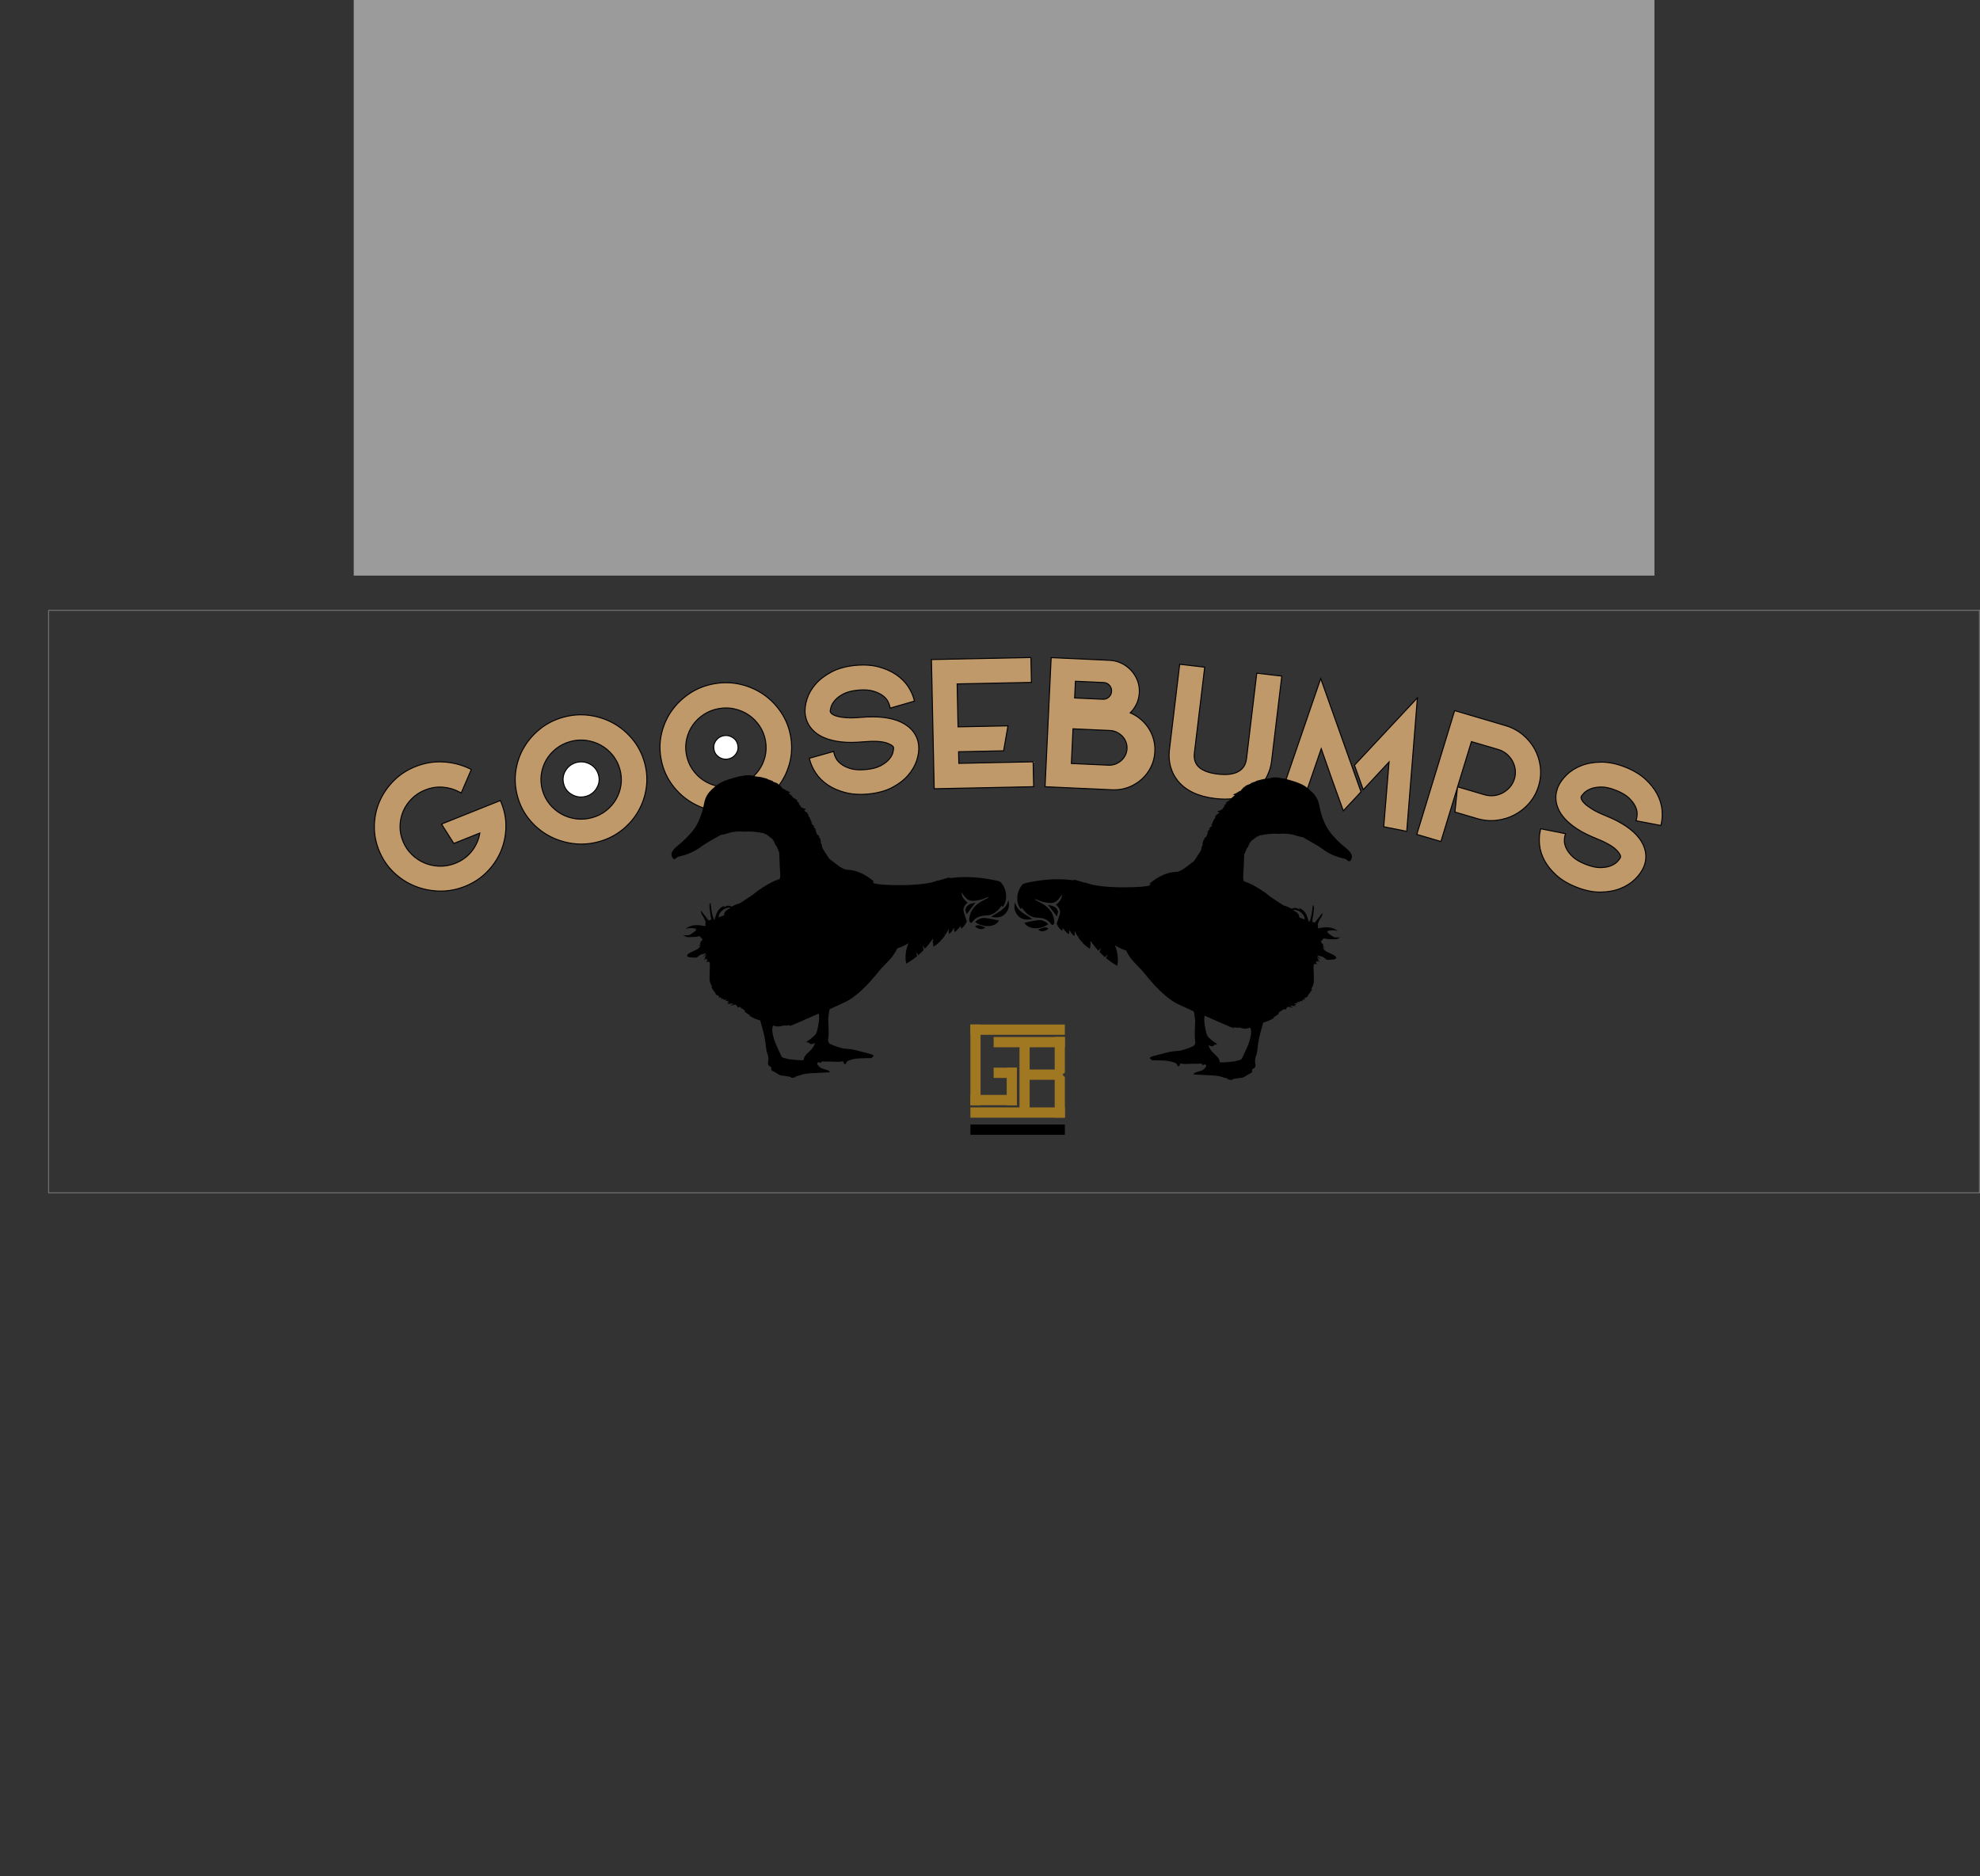 <?xml version="1.0" encoding="utf-8"?>
<!-- Generator: Adobe Illustrator 23.0.2, SVG Export Plug-In . SVG Version: 6.00 Build 0)  -->
<svg version="1.1" id="Layer_1" xmlns="http://www.w3.org/2000/svg" xmlns:xlink="http://www.w3.org/1999/xlink" x="0px" y="0px"
	 viewBox="0 0 1967.82 1864.98" enable-background="new 0 0 1967.82 1864.98" xml:space="preserve">
<rect x="0" y="0" width="1967.82" height="1864.98" fill="#333333" stroke="none"/>
<g>
	<defs>
		<rect id="SVGID_1_" x="47.82" y="606.15" width="1920" height="580"/>
	</defs>
	<clipPath id="SVGID_2_">
		<use xlink:href="#SVGID_1_"  overflow="visible"/>
	</clipPath>
	<rect y="1285.98" clip-path="url(#SVGID_2_)" fill="#292C30" width="1919" height="579"/>
	<rect x="48.32" y="606.65" clip-path="url(#SVGID_2_)" fill="none" stroke="#707070" width="1919" height="579"/>
	<path clip-path="url(#SVGID_2_)" fill="#C0996B" d="M497.3,795.73l-58.5,23.37l12.22,19.26l25.85-10.33
		c-0.96,6.04-3.32,11.68-7.02,16.8c-4.3,5.94-10.09,10.4-17.22,13.24c-5.09,2.03-10.34,3.04-15.6,2.89
		c-5.28-0.11-10.32-1.15-14.98-3.09c-4.67-1.94-8.94-4.77-12.7-8.41c-3.76-3.63-6.71-8.02-8.79-13.03
		c-2.08-5.02-3.08-10.18-2.97-15.36c0.11-5.19,1.16-10.14,3.12-14.73c1.96-4.58,4.83-8.77,8.53-12.48
		c3.69-3.69,8.14-6.59,13.23-8.63c5.81-2.32,11.75-3.26,17.59-2.82c5.89,0.45,11.44,2.07,16.5,4.83l1.8,0.98l10.05-23.4l-1.57-0.75
		c-8.12-3.9-16.95-6.16-26.24-6.71c-9.34-0.54-18.67,1.01-27.76,4.65c-8.33,3.33-15.6,8.08-21.61,14.13
		c-5.99,6.03-10.69,12.9-13.96,20.41c-3.28,7.52-5.03,15.63-5.22,24.12c-0.19,8.49,1.43,16.95,4.82,25.14
		c3.39,8.19,8.24,15.33,14.39,21.23c6.14,5.89,13.15,10.47,20.85,13.61c7.68,3.14,15.92,4.84,24.5,5.05
		c0.51,0.01,1.01,0.02,1.51,0.02c8.09,0,16.16-1.59,24.01-4.72c8.34-3.33,15.61-8.09,21.61-14.13c5.99-6.03,10.66-12.89,13.88-20.39
		c3.22-7.49,4.96-15.57,5.18-23.99c0.21-8.45-1.4-16.88-4.79-25.07L497.3,795.73z"/>
	<path clip-path="url(#SVGID_2_)" fill="none" stroke="#000000" d="M497.3,795.73l-58.5,23.37l12.22,19.26l25.85-10.33
		c-0.96,6.04-3.32,11.68-7.02,16.8c-4.3,5.94-10.09,10.4-17.22,13.24c-5.09,2.03-10.34,3.04-15.6,2.89
		c-5.28-0.11-10.32-1.15-14.98-3.09c-4.67-1.94-8.94-4.77-12.7-8.41c-3.76-3.63-6.71-8.02-8.79-13.03
		c-2.08-5.02-3.08-10.18-2.97-15.36c0.11-5.19,1.16-10.14,3.12-14.73c1.96-4.58,4.83-8.77,8.53-12.48
		c3.69-3.69,8.14-6.59,13.23-8.63c5.81-2.32,11.75-3.26,17.59-2.82c5.89,0.45,11.44,2.07,16.5,4.83l1.8,0.98l10.05-23.4l-1.57-0.75
		c-8.12-3.9-16.95-6.16-26.24-6.71c-9.34-0.54-18.67,1.01-27.76,4.65c-8.33,3.33-15.6,8.08-21.61,14.13
		c-5.99,6.03-10.69,12.9-13.96,20.41c-3.28,7.52-5.03,15.63-5.22,24.12c-0.19,8.49,1.43,16.95,4.82,25.14
		c3.39,8.19,8.24,15.33,14.39,21.23c6.14,5.89,13.15,10.47,20.85,13.61c7.68,3.14,15.92,4.84,24.5,5.05
		c0.51,0.01,1.01,0.02,1.51,0.02c8.09,0,16.16-1.59,24.01-4.72c8.34-3.33,15.61-8.09,21.61-14.13c5.99-6.03,10.66-12.89,13.88-20.39
		c3.22-7.49,4.96-15.57,5.18-23.99c0.21-8.45-1.4-16.88-4.79-25.07L497.3,795.73z"/>
	<path clip-path="url(#SVGID_2_)" fill="#FFFFFF" d="M586.22,759.48c-4.3-2.29-8.83-2.82-13.48-1.54
		c-4.65,1.28-8.26,4.03-10.72,8.18c-2.48,4.18-3.05,8.71-1.7,13.47c1.31,4.59,4.16,8.1,8.49,10.41c2.77,1.48,5.64,2.23,8.57,2.23
		c1.62,0,3.26-0.23,4.92-0.68c4.65-1.27,8.26-4.03,10.72-8.18c2.48-4.18,3.08-8.64,1.77-13.23
		C593.43,765.39,590.55,761.8,586.22,759.48z"/>
	<path clip-path="url(#SVGID_2_)" fill="none" stroke="#000000" d="M586.22,759.48c-4.3-2.29-8.83-2.82-13.48-1.54
		c-4.65,1.28-8.26,4.03-10.72,8.18c-2.48,4.18-3.05,8.71-1.7,13.47c1.31,4.59,4.16,8.1,8.49,10.41c2.77,1.48,5.64,2.23,8.57,2.23
		c1.62,0,3.26-0.23,4.92-0.68c4.65-1.27,8.26-4.03,10.72-8.18c2.48-4.18,3.08-8.64,1.77-13.23
		C593.43,765.39,590.55,761.8,586.22,759.48z"/>
	<path clip-path="url(#SVGID_2_)" fill="#C0996B" d="M617.21,779.95c-0.71,5.15-2.32,9.95-4.8,14.29
		c-2.48,4.33-5.81,8.18-9.92,11.45c-4.09,3.26-8.85,5.64-14.15,7.09c-5.29,1.45-10.62,1.83-15.84,1.14
		c-5.24-0.7-10.12-2.3-14.52-4.74c-4.41-2.45-8.33-5.73-11.65-9.77c-3.31-4.03-5.74-8.71-7.23-13.93
		c-1.48-5.22-1.88-10.46-1.17-15.59c0.71-5.15,2.32-9.95,4.8-14.28c2.48-4.33,5.81-8.19,9.92-11.45c4.09-3.25,8.84-5.64,14.14-7.09
		c3.58-0.98,7.17-1.47,10.73-1.47c1.71,0,3.41,0.11,5.1,0.34c5.23,0.7,10.11,2.3,14.52,4.74c4.41,2.44,8.33,5.73,11.65,9.77
		c3.31,4.03,5.74,8.72,7.22,13.93C617.52,769.57,617.91,774.82,617.21,779.95z M628.58,734.8c-5.44-6.6-11.85-11.96-19.07-15.95
		c-7.21-3.99-15.18-6.61-23.68-7.78c-8.52-1.18-17.23-0.56-25.9,1.82c-8.67,2.38-16.44,6.29-23.11,11.62
		c-6.65,5.32-12.11,11.62-16.23,18.72c-4.13,7.1-6.81,14.97-7.98,23.38c-1.18,8.42-0.55,17,1.88,25.52
		c2.42,8.52,6.4,16.16,11.83,22.7c5.42,6.54,11.86,11.87,19.14,15.84c7.27,3.98,15.27,6.59,23.76,7.75c2.8,0.39,5.62,0.58,8.45,0.58
		c5.79,0,11.63-0.8,17.45-2.4c8.67-2.38,16.45-6.29,23.11-11.62c6.65-5.32,12.08-11.61,16.15-18.71c4.06-7.09,6.73-14.91,7.92-23.26
		c1.19-8.37,0.57-16.93-1.85-25.44C638.02,749.06,634.03,741.4,628.58,734.8z"/>
	<path clip-path="url(#SVGID_2_)" fill="none" stroke="#000000" d="M617.21,779.95c-0.71,5.15-2.32,9.95-4.8,14.29
		c-2.48,4.33-5.81,8.18-9.92,11.45c-4.09,3.26-8.85,5.64-14.15,7.09c-5.29,1.45-10.62,1.83-15.84,1.14
		c-5.24-0.7-10.12-2.3-14.52-4.74c-4.41-2.45-8.33-5.73-11.65-9.77c-3.31-4.03-5.74-8.71-7.23-13.93
		c-1.48-5.22-1.88-10.46-1.17-15.59c0.71-5.15,2.32-9.95,4.8-14.28c2.48-4.33,5.81-8.19,9.92-11.45c4.09-3.25,8.84-5.64,14.14-7.09
		c3.58-0.98,7.17-1.47,10.73-1.47c1.71,0,3.41,0.11,5.1,0.34c5.23,0.7,10.11,2.3,14.52,4.74c4.41,2.44,8.33,5.73,11.65,9.77
		c3.31,4.03,5.74,8.72,7.22,13.93C617.52,769.57,617.91,774.82,617.21,779.95z M628.58,734.8c-5.44-6.6-11.85-11.96-19.07-15.95
		c-7.21-3.99-15.18-6.61-23.68-7.78c-8.52-1.18-17.23-0.56-25.9,1.82c-8.67,2.38-16.44,6.29-23.11,11.62
		c-6.65,5.32-12.11,11.62-16.23,18.72c-4.13,7.1-6.81,14.97-7.98,23.38c-1.18,8.42-0.55,17,1.88,25.52
		c2.42,8.52,6.4,16.16,11.83,22.7c5.42,6.54,11.86,11.87,19.14,15.84c7.27,3.98,15.27,6.59,23.76,7.75c2.8,0.39,5.62,0.58,8.45,0.58
		c5.79,0,11.63-0.8,17.45-2.4c8.67-2.38,16.45-6.29,23.11-11.62c6.65-5.32,12.08-11.61,16.15-18.71c4.06-7.09,6.73-14.91,7.92-23.26
		c1.19-8.37,0.57-16.93-1.85-25.44C638.02,749.06,634.03,741.4,628.58,734.8z"/>
	<path clip-path="url(#SVGID_2_)" fill="#C0996B" d="M760.4,751.87c-1.22,5.05-3.32,9.68-6.22,13.75
		c-2.9,4.08-6.61,7.59-11.02,10.43c-4.4,2.84-9.37,4.76-14.79,5.69c-5.42,0.93-10.76,0.8-15.88-0.4c-5.14-1.21-9.85-3.27-13.98-6.13
		c-4.14-2.86-7.71-6.51-10.61-10.85c-2.89-4.33-4.84-9.22-5.79-14.56c-0.95-5.33-0.82-10.59,0.4-15.63
		c1.22-5.05,3.31-9.68,6.21-13.75c2.9-4.07,6.61-7.58,11.02-10.43c4.4-2.85,9.37-4.76,14.79-5.69c2.36-0.41,4.71-0.61,7.03-0.61
		c3,0,5.96,0.34,8.84,1.02c5.14,1.21,9.84,3.27,13.98,6.13c4.14,2.86,7.71,6.52,10.61,10.85c2.89,4.34,4.84,9.23,5.79,14.56v0
		C761.75,741.57,761.61,746.83,760.4,751.87z M776.25,708.04c-4.75-7.08-10.6-13.04-17.38-17.72c-6.78-4.67-14.44-8.04-22.79-10.03
		c-8.36-1.99-17.09-2.22-25.96-0.69c-8.86,1.53-16.99,4.66-24.16,9.33c-7.15,4.65-13.22,10.39-18.03,17.06
		c-4.82,6.67-8.28,14.23-10.29,22.49c-2.01,8.27-2.25,16.87-0.69,25.57c1.56,8.72,4.75,16.7,9.5,23.74
		c4.73,7.02,10.6,12.95,17.45,17.62c6.84,4.66,14.53,8.03,22.86,10.01c4.73,1.13,9.57,1.69,14.5,1.69c3.78,0,7.6-0.33,11.45-0.99
		c8.86-1.53,16.99-4.66,24.17-9.33c7.15-4.65,13.19-10.39,17.95-17.05c4.76-6.65,8.19-14.18,10.21-22.38
		c2.02-8.21,2.26-16.79,0.71-25.49C784.21,723.15,781.01,715.14,776.25,708.04z"/>
	<path clip-path="url(#SVGID_2_)" fill="none" stroke="#000000" d="M760.4,751.87c-1.22,5.05-3.32,9.68-6.22,13.75
		c-2.9,4.08-6.61,7.59-11.02,10.43c-4.4,2.84-9.37,4.76-14.79,5.69c-5.42,0.93-10.76,0.8-15.88-0.4c-5.14-1.21-9.85-3.27-13.98-6.13
		c-4.14-2.86-7.71-6.51-10.61-10.85c-2.89-4.33-4.84-9.22-5.79-14.56c-0.95-5.33-0.82-10.59,0.4-15.63
		c1.22-5.05,3.31-9.68,6.21-13.75c2.9-4.07,6.61-7.58,11.02-10.43c4.4-2.85,9.37-4.76,14.79-5.69c2.36-0.41,4.71-0.61,7.03-0.61
		c3,0,5.96,0.34,8.84,1.02c5.14,1.21,9.84,3.27,13.98,6.13c4.14,2.86,7.71,6.52,10.61,10.85c2.89,4.34,4.84,9.23,5.79,14.56v0
		C761.75,741.57,761.61,746.83,760.4,751.87z M776.25,708.04c-4.75-7.08-10.6-13.04-17.38-17.72c-6.78-4.67-14.44-8.04-22.79-10.03
		c-8.36-1.99-17.09-2.22-25.96-0.69c-8.86,1.53-16.99,4.66-24.16,9.33c-7.15,4.65-13.22,10.39-18.03,17.06
		c-4.82,6.67-8.28,14.23-10.29,22.49c-2.01,8.27-2.25,16.87-0.69,25.57c1.56,8.72,4.75,16.7,9.5,23.74
		c4.73,7.02,10.6,12.95,17.45,17.62c6.84,4.66,14.53,8.03,22.86,10.01c4.73,1.13,9.57,1.69,14.5,1.69c3.78,0,7.6-0.33,11.45-0.99
		c8.86-1.53,16.99-4.66,24.17-9.33c7.15-4.65,13.19-10.39,17.95-17.05c4.76-6.65,8.19-14.18,10.21-22.38
		c2.02-8.21,2.26-16.79,0.71-25.49C784.21,723.15,781.01,715.14,776.25,708.04z"/>
	<path clip-path="url(#SVGID_2_)" fill="#FFFFFF" d="M728.31,733.17c-2.73-1.83-5.75-2.47-8.95-1.92c-3.21,0.55-5.82,2.17-7.75,4.79
		c-1.95,2.65-2.64,5.65-2.05,8.93c0.57,3.17,2.25,5.71,4.99,7.55c2.1,1.4,4.36,2.11,6.76,2.11c0.72,0,1.45-0.06,2.2-0.19
		c3.21-0.55,5.82-2.17,7.75-4.79c1.95-2.65,2.65-5.59,2.08-8.76C732.75,737.61,731.06,735.01,728.31,733.17z"/>
	<path clip-path="url(#SVGID_2_)" fill="none" stroke="#000000" d="M728.31,733.17c-2.73-1.83-5.75-2.47-8.95-1.92
		c-3.21,0.55-5.82,2.17-7.75,4.79c-1.95,2.65-2.64,5.65-2.05,8.93c0.57,3.17,2.25,5.71,4.99,7.55c2.1,1.4,4.36,2.11,6.76,2.11
		c0.72,0,1.45-0.06,2.2-0.19c3.21-0.55,5.82-2.17,7.75-4.79c1.95-2.65,2.65-5.59,2.08-8.76
		C732.75,737.61,731.06,735.01,728.31,733.17z"/>
	<path clip-path="url(#SVGID_2_)" fill="#C0996B" d="M907.73,727.4c-3.01-3.95-7.12-7.18-12.22-9.6l-0.01,0
		c-9.85-4.62-23.32-6.22-40.03-4.73c-5.63,0.5-10.49,0.59-14.46,0.3c-3.94-0.3-7.16-0.84-9.58-1.58c-2.28-0.7-3.95-1.54-4.94-2.48
		c-1.14-1.08-1.36-1.77-1.39-2.09c-0.04-0.44,0.01-1.6,0.78-4.36c0.59-2.08,1.85-4.3,3.77-6.59c1.93-2.32,4.78-4.5,8.48-6.48
		c3.68-1.98,8.68-3.26,14.84-3.81c6.06-0.54,11.13-0.2,15.05,1c3.94,1.21,7.14,2.76,9.52,4.6c2.33,1.82,3.99,3.72,4.94,5.64
		c1.24,2.53,1.66,3.93,1.8,4.67l0.37,1.98l24.19-6.99l-0.44-1.7c-1.12-4.29-3.14-8.64-6-12.95c-2.88-4.32-6.78-8.2-11.6-11.53
		c-4.8-3.31-10.61-5.91-17.27-7.74c-6.67-1.83-14.35-2.38-22.83-1.62c-9.3,0.83-17.34,2.97-23.89,6.37
		c-6.53,3.39-11.92,7.44-15.99,12.05c-4.09,4.62-7.02,9.63-8.71,14.89c-1.69,5.26-2.33,10.21-1.92,14.72
		c0.13,1.36,0.46,3.02,1.02,5.09c0.57,2.11,1.59,4.37,3.04,6.72c1.46,2.37,3.55,4.71,6.2,6.93c2.66,2.24,6.18,4.2,10.44,5.84
		c4.2,1.62,9.38,2.8,15.39,3.49c5.98,0.68,13.18,0.66,21.44-0.08c10.52-0.93,18.37-0.56,23.37,1.1c4.36,1.45,6.85,3.16,7,4.81
		c0.06,0.64-0.01,1.97-0.69,4.69c-0.52,2.12-1.76,4.35-3.66,6.65c-1.93,2.33-4.78,4.52-8.48,6.51c-3.68,1.98-8.73,3.27-15.01,3.83
		c-6.06,0.53-11.12,0.21-15.05-1c-3.94-1.21-7.14-2.78-9.51-4.67c-2.34-1.87-4.01-3.8-4.96-5.73c-1-2.04-1.6-3.6-1.8-4.66
		l-0.36-1.96l-24.21,6.79l0.44,1.71c1.12,4.29,3.14,8.67,6,13.01c2.88,4.38,6.79,8.27,11.61,11.57c4.81,3.29,10.62,5.87,17.26,7.66
		c4.71,1.28,9.93,1.92,15.58,1.92c2.34,0,4.76-0.11,7.25-0.33c9.29-0.83,17.33-2.97,23.89-6.37c6.55-3.4,11.93-7.49,16-12.15
		c4.08-4.68,7.01-9.71,8.7-14.97c1.69-5.25,2.33-10.2,1.92-14.72C912.54,735.99,910.77,731.4,907.73,727.4z"/>
	<path clip-path="url(#SVGID_2_)" fill="none" stroke="#000000" d="M907.73,727.4c-3.01-3.95-7.12-7.18-12.22-9.6l-0.01,0
		c-9.85-4.62-23.32-6.22-40.03-4.73c-5.63,0.5-10.49,0.59-14.46,0.3c-3.94-0.3-7.16-0.84-9.58-1.58c-2.28-0.7-3.95-1.54-4.94-2.48
		c-1.14-1.08-1.36-1.77-1.39-2.09c-0.04-0.44,0.01-1.6,0.78-4.36c0.59-2.08,1.85-4.3,3.77-6.59c1.93-2.32,4.78-4.5,8.48-6.48
		c3.68-1.98,8.68-3.26,14.84-3.81c6.06-0.54,11.13-0.2,15.05,1c3.94,1.21,7.14,2.76,9.52,4.6c2.33,1.82,3.99,3.72,4.94,5.64
		c1.24,2.53,1.66,3.93,1.8,4.67l0.37,1.98l24.19-6.99l-0.44-1.7c-1.12-4.29-3.14-8.64-6-12.95c-2.88-4.32-6.78-8.2-11.6-11.53
		c-4.8-3.31-10.61-5.91-17.27-7.74c-6.67-1.83-14.35-2.38-22.83-1.62c-9.3,0.83-17.34,2.97-23.89,6.37
		c-6.53,3.39-11.92,7.44-15.99,12.05c-4.09,4.62-7.02,9.63-8.71,14.89c-1.69,5.26-2.33,10.21-1.92,14.72
		c0.13,1.36,0.46,3.02,1.02,5.09c0.57,2.11,1.59,4.37,3.04,6.72c1.46,2.37,3.55,4.71,6.2,6.93c2.66,2.24,6.18,4.2,10.44,5.84
		c4.2,1.62,9.38,2.8,15.39,3.49c5.98,0.68,13.18,0.66,21.44-0.08c10.52-0.93,18.37-0.56,23.37,1.1c4.36,1.45,6.85,3.16,7,4.81
		c0.06,0.64-0.01,1.97-0.69,4.69c-0.52,2.12-1.76,4.35-3.66,6.65c-1.93,2.33-4.78,4.52-8.48,6.51c-3.68,1.98-8.73,3.27-15.01,3.83
		c-6.06,0.53-11.12,0.21-15.05-1c-3.94-1.21-7.14-2.78-9.51-4.67c-2.34-1.87-4.01-3.8-4.96-5.73c-1-2.04-1.6-3.6-1.8-4.66
		l-0.36-1.96l-24.21,6.79l0.44,1.71c1.12,4.29,3.14,8.67,6,13.01c2.88,4.38,6.79,8.27,11.61,11.57c4.81,3.29,10.62,5.87,17.26,7.66
		c4.71,1.28,9.93,1.92,15.58,1.92c2.34,0,4.76-0.11,7.25-0.33c9.29-0.83,17.33-2.97,23.89-6.37c6.55-3.4,11.93-7.49,16-12.15
		c4.08-4.68,7.01-9.71,8.7-14.97c1.69-5.25,2.33-10.2,1.92-14.72C912.54,735.99,910.77,731.4,907.73,727.4z"/>
	<polygon clip-path="url(#SVGID_2_)" fill="#C0996B" points="952.93,758.75 952.69,747.22 997.43,746.3 1001.77,721.47 
		952.16,722.48 951.25,679.8 1025.09,678.28 1024.56,653.55 925.71,655.58 928.45,784 1027.3,781.96 1026.77,757.23 	"/>
	<polygon clip-path="url(#SVGID_2_)" fill="none" stroke="#000000" points="952.93,758.75 952.69,747.22 997.43,746.3 
		1001.77,721.47 952.16,722.48 951.25,679.8 1025.09,678.28 1024.56,653.55 925.71,655.58 928.45,784 1027.3,781.96 1026.77,757.23 
			"/>
	<path clip-path="url(#SVGID_2_)" fill="#C0996B" d="M1066.4,724.42l36.83,1.68c2.38,0.11,4.64,0.68,6.71,1.69
		c2.1,1.03,3.95,2.37,5.5,3.98c1.53,1.6,2.73,3.5,3.57,5.64c0.83,2.13,1.2,4.4,1.09,6.74c-0.11,2.35-0.69,4.57-1.72,6.61
		c-1.03,2.05-2.41,3.83-4.08,5.29c-1.69,1.47-3.66,2.64-5.85,3.47c-2.15,0.81-4.47,1.17-6.84,1.07l-36.83-1.68L1066.4,724.42z
		 M1102.04,692.88c-1.69,1.56-3.65,2.26-6.03,2.16l-27.99-1.28l0.79-16.62l27.99,1.28c2.37,0.11,4.27,0.99,5.8,2.7
		c1.55,1.73,2.24,3.66,2.14,5.91C1104.63,689.39,1103.75,691.31,1102.04,692.88z M1140.65,722.51c-2.43-3.43-5.4-6.47-8.84-9.06
		c-2.63-1.97-5.5-3.61-8.56-4.89c2.27-2.21,4.18-4.77,5.7-7.65c2.02-3.82,3.16-8.06,3.37-12.62c0.2-4.2-0.45-8.23-1.93-11.99
		c-1.47-3.72-3.57-7.07-6.24-9.95c-2.68-2.88-5.88-5.25-9.51-7.03c-3.67-1.8-7.7-2.81-11.98-3l-57.96-2.65l-6.07,128.31l66.78,3.05
		c0.66,0.03,1.31,0.04,1.96,0.04c4.84,0,9.51-0.82,13.9-2.45c4.96-1.84,9.42-4.51,13.27-7.96c3.84-3.43,6.97-7.55,9.3-12.24
		c2.34-4.71,3.66-9.91,3.92-15.46c0.22-4.49-0.31-8.88-1.57-13.02C1144.95,729.78,1143.08,725.94,1140.65,722.51z"/>
	<path clip-path="url(#SVGID_2_)" fill="none" stroke="#000000" d="M1066.4,724.42l36.83,1.68c2.38,0.11,4.64,0.68,6.71,1.69
		c2.1,1.03,3.95,2.37,5.5,3.98c1.53,1.6,2.73,3.5,3.57,5.64c0.83,2.13,1.2,4.4,1.09,6.74c-0.11,2.35-0.69,4.57-1.72,6.61
		c-1.03,2.05-2.41,3.83-4.08,5.29c-1.69,1.47-3.66,2.64-5.85,3.47c-2.15,0.81-4.47,1.17-6.84,1.07l-36.83-1.68L1066.4,724.42z
		 M1102.04,692.88c-1.69,1.56-3.65,2.26-6.03,2.16l-27.99-1.28l0.79-16.62l27.99,1.28c2.37,0.11,4.27,0.99,5.8,2.7
		c1.55,1.73,2.24,3.66,2.14,5.91C1104.63,689.39,1103.75,691.31,1102.04,692.88z M1140.65,722.51c-2.43-3.43-5.4-6.47-8.84-9.06
		c-2.63-1.97-5.5-3.61-8.56-4.89c2.27-2.21,4.18-4.77,5.7-7.65c2.02-3.82,3.16-8.06,3.37-12.62c0.2-4.2-0.45-8.23-1.93-11.99
		c-1.47-3.72-3.57-7.07-6.24-9.95c-2.68-2.88-5.88-5.25-9.51-7.03c-3.67-1.8-7.7-2.81-11.98-3l-57.96-2.65l-6.07,128.31l66.78,3.05
		c0.66,0.03,1.31,0.04,1.96,0.04c4.84,0,9.51-0.82,13.9-2.45c4.96-1.84,9.42-4.51,13.27-7.96c3.84-3.43,6.97-7.55,9.3-12.24
		c2.34-4.71,3.66-9.91,3.92-15.46c0.22-4.49-0.31-8.88-1.57-13.02C1144.95,729.78,1143.08,725.94,1140.65,722.51z"/>
	<path clip-path="url(#SVGID_2_)" fill="#C0996B" d="M1249.05,669.16l-10.18,84.83c-0.72,5.99-3.35,10.2-8.04,12.87
		c-4.8,2.73-11.62,3.59-20.24,2.61c-8.74-1.01-15.14-3.34-19.02-6.91c-3.77-3.48-5.25-8.13-4.52-14.23l10.23-85.18l-24.84-2.87
		l-10.22,85.17c-0.69,5.73-0.32,11.28,1.12,16.5c1.43,5.24,3.88,10.02,7.27,14.24c8,9.69,20.47,15.58,37.08,17.5
		c3.43,0.4,6.7,0.6,9.8,0.6c5.27,0,10.04-0.57,14.25-1.72c6.71-1.82,12.43-4.59,16.99-8.23c4.57-3.65,8.11-7.97,10.51-12.83
		c2.39-4.81,3.9-9.74,4.48-14.66l10.19-84.84L1249.05,669.16z"/>
	<path clip-path="url(#SVGID_2_)" fill="none" stroke="#000000" d="M1249.05,669.16l-10.18,84.83c-0.72,5.99-3.35,10.2-8.04,12.87
		c-4.8,2.73-11.62,3.59-20.24,2.61c-8.74-1.01-15.14-3.34-19.02-6.91c-3.77-3.48-5.25-8.13-4.52-14.23l10.23-85.18l-24.84-2.87
		l-10.22,85.17c-0.69,5.73-0.32,11.28,1.12,16.5c1.43,5.24,3.88,10.02,7.27,14.24c8,9.69,20.47,15.58,37.08,17.5
		c3.43,0.4,6.7,0.6,9.8,0.6c5.27,0,10.04-0.57,14.25-1.72c6.71-1.82,12.43-4.59,16.99-8.23c4.57-3.65,8.11-7.97,10.51-12.83
		c2.39-4.81,3.9-9.74,4.48-14.66l10.19-84.84L1249.05,669.16z"/>
	<polygon clip-path="url(#SVGID_2_)" fill="#C0996B" points="1269.28,800.62 1292.12,805.18 1313.1,744.14 1323.25,773.13 
		1335.06,805.93 1352.65,787.09 1312.59,674.47 	"/>
	<polygon clip-path="url(#SVGID_2_)" fill="none" stroke="#000000" points="1269.28,800.62 1292.12,805.18 1313.1,744.14 
		1323.25,773.13 1335.06,805.93 1352.65,787.09 1312.59,674.47 	"/>
	<polygon clip-path="url(#SVGID_2_)" fill="#C0996B" points="1346.14,760.58 1354.85,784.95 1380.52,757.34 1375.23,821.76 
		1398.08,826.32 1408.67,693.67 	"/>
	<polygon clip-path="url(#SVGID_2_)" fill="none" stroke="#000000" points="1346.14,760.58 1354.85,784.95 1380.52,757.34 
		1375.23,821.76 1398.08,826.32 1408.67,693.67 	"/>
	<path clip-path="url(#SVGID_2_)" fill="#C0996B" d="M1462.38,737.13l26.63,7.85c3.16,0.93,5.97,2.43,8.36,4.44
		c2.4,2.02,4.35,4.37,5.79,6.99c1.43,2.6,2.37,5.49,2.77,8.57c0.4,3.05,0.12,6.17-0.83,9.26c-0.95,3.1-2.46,5.85-4.51,8.18
		c-2.07,2.36-4.48,4.29-7.17,5.75c-2.67,1.44-5.6,2.34-8.71,2.68c-3.1,0.34-6.29,0.03-9.47-0.91l-26.63-7.86L1462.38,737.13z
		 M1530.85,762.23c-0.76-6.29-2.65-12.21-5.6-17.62c-2.97-5.41-6.96-10.22-11.88-14.3h0c-4.93-4.1-10.69-7.13-17.1-9.03
		l-50.58-14.93l-37.62,123.02l23.96,7.07l16.48-53.89l-2.53,24.59l22.05,6.5c6.43,1.89,12.94,2.47,19.34,1.72
		c6.39-0.74,12.43-2.59,17.94-5.5c5.5-2.9,10.4-6.83,14.56-11.67c4.18-4.85,7.27-10.5,9.19-16.8
		C1531,774.99,1531.61,768.54,1530.85,762.23z"/>
	<path clip-path="url(#SVGID_2_)" fill="none" stroke="#000000" d="M1462.38,737.13l26.63,7.85c3.16,0.93,5.97,2.43,8.36,4.44
		c2.4,2.02,4.35,4.37,5.79,6.99c1.43,2.6,2.37,5.49,2.77,8.57c0.4,3.05,0.12,6.17-0.83,9.26c-0.95,3.1-2.46,5.85-4.51,8.18
		c-2.07,2.36-4.48,4.29-7.17,5.75c-2.67,1.44-5.6,2.34-8.71,2.68c-3.1,0.34-6.29,0.03-9.47-0.91l-26.63-7.86L1462.38,737.13z
		 M1530.85,762.23c-0.76-6.29-2.65-12.21-5.6-17.62c-2.97-5.41-6.96-10.22-11.88-14.3h0c-4.93-4.1-10.69-7.13-17.1-9.03
		l-50.58-14.93l-37.62,123.02l23.96,7.07l16.48-53.89l-2.53,24.59l22.05,6.5c6.43,1.89,12.94,2.47,19.34,1.72
		c6.39-0.74,12.43-2.59,17.94-5.5c5.5-2.9,10.4-6.83,14.56-11.67c4.18-4.85,7.27-10.5,9.19-16.8
		C1531,774.99,1531.61,768.54,1530.85,762.23z"/>
	<path clip-path="url(#SVGID_2_)" fill="#C0996B" d="M1651.75,804.58c-0.53-5.14-2.18-10.35-4.9-15.48
		c-2.7-5.1-6.64-10.03-11.71-14.68c-5.07-4.63-11.64-8.59-19.51-11.75c-8.64-3.46-16.7-5.13-24.19-5.13
		c-7.39,0.05-14.07,1.22-19.85,3.48c-5.8,2.26-10.75,5.38-14.71,9.29c-3.96,3.9-6.85,8.01-8.59,12.21
		c-0.53,1.27-1.01,2.89-1.48,4.98c-0.48,2.14-0.63,4.61-0.44,7.34c0.19,2.76,0.95,5.78,2.26,8.95c1.31,3.18,3.51,6.52,6.53,9.9
		c2.98,3.34,7.03,6.73,12.03,10.05c4.98,3.3,11.4,6.54,19.08,9.62c9.77,3.92,16.58,7.79,20.24,11.53c3.19,3.26,4.6,5.9,3.97,7.43
		c-0.25,0.6-0.94,1.75-2.81,3.86c-1.46,1.64-3.6,3.07-6.36,4.26c-2.8,1.2-6.36,1.85-10.58,1.95c-4.18,0.07-9.28-1.03-15.12-3.37
		c-5.63-2.26-9.97-4.84-12.9-7.69c-2.94-2.85-5.04-5.69-6.25-8.45c-1.21-2.72-1.79-5.19-1.72-7.33c0.06-2.26,0.26-3.93,0.58-4.96
		l0.6-1.91l-24.68-4.91l-0.4,1.72c-1.01,4.32-1.27,9.12-0.76,14.27c0.51,5.19,2.16,10.41,4.9,15.52c2.73,5.09,6.69,10.01,11.74,14.6
		c5.07,4.62,11.64,8.56,19.52,11.72c8.5,3.41,16.52,5.13,23.83,5.13h0.36c7.41-0.06,14.1-1.26,19.89-3.56
		c5.81-2.31,10.77-5.46,14.73-9.36c3.96-3.9,6.86-8.01,8.6-12.21c1.96-4.71,2.53-9.59,1.7-14.51c-0.82-4.86-2.96-9.59-6.35-14.05
		l0,0c-6.57-8.56-17.79-16.05-33.33-22.28c-5.22-2.09-9.59-4.2-12.98-6.27c-3.36-2.05-5.97-3.98-7.77-5.73
		c-1.7-1.66-2.78-3.15-3.22-4.43c-0.51-1.47-0.38-2.19-0.26-2.48c0.17-0.41,0.76-1.42,2.74-3.52c1.48-1.58,3.65-2.97,6.43-4.15
		c2.79-1.19,6.35-1.83,10.57-1.92c4.06-0.1,9.22,1.03,14.95,3.32c5.63,2.26,9.97,4.84,12.9,7.69c2.94,2.85,5.05,5.67,6.3,8.39
		c1.22,2.67,1.81,5.1,1.74,7.24c-0.06,2.26-0.26,3.93-0.58,4.96l-0.6,1.92l24.76,4.72l0.4-1.71
		C1652.03,814.48,1652.28,809.7,1651.75,804.58z"/>
	<path clip-path="url(#SVGID_2_)" fill="none" stroke="#000000" d="M1651.75,804.58c-0.53-5.14-2.18-10.35-4.9-15.48
		c-2.7-5.1-6.64-10.03-11.71-14.68c-5.07-4.63-11.64-8.59-19.51-11.75c-8.64-3.46-16.7-5.13-24.19-5.13
		c-7.39,0.05-14.07,1.22-19.85,3.48c-5.8,2.26-10.75,5.38-14.71,9.29c-3.96,3.9-6.85,8.01-8.59,12.21
		c-0.53,1.27-1.01,2.89-1.48,4.98c-0.48,2.14-0.63,4.61-0.44,7.34c0.19,2.76,0.95,5.78,2.26,8.95c1.31,3.18,3.51,6.52,6.53,9.9
		c2.98,3.34,7.03,6.73,12.03,10.05c4.98,3.3,11.4,6.54,19.08,9.62c9.77,3.92,16.58,7.79,20.24,11.53c3.19,3.26,4.6,5.9,3.97,7.43
		c-0.25,0.6-0.94,1.75-2.81,3.86c-1.46,1.64-3.6,3.07-6.36,4.26c-2.8,1.2-6.36,1.85-10.58,1.95c-4.18,0.07-9.28-1.03-15.12-3.37
		c-5.63-2.26-9.97-4.84-12.9-7.69c-2.94-2.85-5.04-5.69-6.25-8.45c-1.21-2.72-1.79-5.19-1.72-7.33c0.06-2.26,0.26-3.93,0.58-4.96
		l0.6-1.91l-24.68-4.91l-0.4,1.72c-1.01,4.32-1.27,9.12-0.76,14.27c0.51,5.19,2.16,10.41,4.9,15.52c2.73,5.09,6.69,10.01,11.74,14.6
		c5.07,4.62,11.64,8.56,19.52,11.72c8.5,3.41,16.52,5.13,23.83,5.13h0.36c7.41-0.06,14.1-1.26,19.89-3.56
		c5.81-2.31,10.77-5.46,14.73-9.36c3.96-3.9,6.86-8.01,8.6-12.21c1.96-4.71,2.53-9.59,1.7-14.51c-0.82-4.86-2.96-9.59-6.35-14.05
		l0,0c-6.57-8.56-17.79-16.05-33.33-22.28c-5.22-2.09-9.59-4.2-12.98-6.27c-3.36-2.05-5.97-3.98-7.77-5.73
		c-1.7-1.66-2.78-3.15-3.22-4.43c-0.51-1.47-0.38-2.19-0.26-2.48c0.17-0.41,0.76-1.42,2.74-3.52c1.48-1.58,3.65-2.97,6.43-4.15
		c2.79-1.19,6.35-1.83,10.57-1.92c4.06-0.1,9.22,1.03,14.95,3.32c5.63,2.26,9.97,4.84,12.9,7.69c2.94,2.85,5.05,5.67,6.3,8.39
		c1.22,2.67,1.81,5.1,1.74,7.24c-0.06,2.26-0.26,3.93-0.58,4.96l-0.6,1.92l24.76,4.72l0.4-1.71
		C1652.03,814.48,1652.28,809.7,1651.75,804.58z"/>
	<path clip-path="url(#SVGID_2_)" d="M1285.18,904.26c0.27,0.31,0.49,0.69,0.81,0.93c0.36,0.27,0.83,0.4,1.22,0.64
		c2.06,1.28,3.87,2.74,3.99,5.46c0.01,0.27,0.22,0.68,0.44,0.77c1.56,0.64,3.15,1.22,4.99,1.92c0-0.76,0.1-1.31-0.03-1.8
		c-0.18-0.66-0.47-1.31-0.82-1.9C1293.46,906.36,1289.9,904.44,1285.18,904.26z M1242.62,1021.52c-3.94,1.27-6.73,1.22-10.59-0.11
		c-0.23-0.08-0.51-0.08-0.76-0.05c-0.61,0.06-1.23,0.28-1.82,0.22c-1-0.1-1.98-0.36-3-0.56l-0.13,0.89
		c-1.46-0.48-2.86-0.83-4.17-1.39c-7.57-3.28-15.12-6.62-22.68-9.94c-0.7-0.31-1.4-0.62-2.15-0.95c-0.15,0.47-0.27,0.77-0.33,1.08
		c-0.06,0.32-0.06,0.65-0.08,0.97c-0.26,5.16,0.78,10.15,1.99,15.12c0.49,2,1.44,3.74,2.99,5.07c2.14,1.84,4.2,3.78,6.67,5.2
		c0.36,0.21,0.65,0.55,1.17,1.01c-0.67,0.14-1.02,0.24-1.37,0.27c-0.41,0.03-0.82-0.03-1.2-0.04c-1.15,2.06-3.51,2.25-5.88,0.36
		c0.13,0.84,0.08,1.58,0.37,2.15c0.64,1.27,1.31,2.59,2.24,3.64c1.63,1.84,3.46,3.5,5.2,5.24c1.67,1.67,3.1,3.47,3.11,6.1
		c1.09,0.08,2.1,0.26,3.11,0.2c3.47-0.22,6.96-0.4,10.4-0.85c2.28-0.3,4.51-1.02,6.75-1.61c0.87-0.23,1.55-0.76,1.96-1.64
		c1.75-3.84,3.63-7.62,5.29-11.5c1.73-4.05,3.07-8.25,3.61-12.66C1243.58,1025.65,1243.59,1023.58,1242.62,1021.52z M1114.92,927.53
		v-5.86c0.08-0.21,0.2-0.42,0.22-0.64c0.41-4.17,1.68-8.08,3.67-11.74c2.04-3.74,4.2-7.42,6.34-11.11c1.14-1.96,2.59-3.69,4.62-4.72
		c2.85-1.45,4.96-3.55,6.83-6.14c2.22-3.07,4.87-5.82,7.34-8.71l-1.35,0.34l-0.21-0.24c0.33-0.39,0.6-0.85,1-1.16
		c1.61-1.25,3.21-2.54,4.91-3.66c6.39-4.2,13.25-7.05,21.03-7.26c0.55-0.02,1.11-0.13,1.63-0.31c2.47-0.86,4.75-2.08,6.82-3.69
		c2.68-2.07,5.42-4.07,8.11-6.12c0.47-0.36,0.92-0.8,1.24-1.29c1.37-2.04,2.78-4.07,4.01-6.19c1.17-2.03,2.98-3.74,2.97-6.4
		c0-0.88,0.75-1.74,1.12-2.63c0.13-0.32,0.14-0.7,0.21-1.05c-0.86,0.01-0.37-0.46-0.25-0.76c0.26-0.66,0.52-1.25,0.51-2.05
		c-0.01-0.61,0.88-1.23,1.35-1.86c0.1-0.14,0.14-0.32,0.24-0.54h-1.09l3.42-2.78l-0.52-0.41l1.42-2.37l-0.83-0.33l1.7-1.51
		l-0.15-0.18l-1.87,0.68c0.98-1.14,2.48-1.56,3.15-3.01l-1.13-0.16l3.55-3.21l-1.16-0.09c0.53-0.98,1.09-1.93,1.55-2.92
		c0.28-0.6,0.28-1.34,0.6-1.91c0.6-1.05,1.35-2.01,2.04-3.01l-0.75-0.36l1.45-1.21l-0.54-0.51l3.86-2.58l-1.31-0.49l0.49-0.54
		l-1.5-0.5c2.38-0.51,4.65-1.01,6.14-3.09l-0.77-0.22l1.79-1.11l0.12-1.85l1.51-0.66l-0.5-0.53l1.54-0.76l-1.22-0.36
		c1.53-0.95,2.99-1.86,4.43-2.78c0.14-0.09,0.18-0.31,0.3-0.45c0.53-0.65,1.01-1.36,1.62-1.93c0.75-0.69,1.62-1.25,2.58-1.98
		l-2.1-1.09h1.62l-0.26-0.36c0.85-0.33,1.84-0.5,2.58-1.04c1.31-0.96,2.66-1.75,4.2-2.25c0.16-0.05,0.44-0.24,0.42-0.29
		c-0.29-0.86,0.55-0.89,0.89-1.29c0.37-0.44,0.64-0.98,1.05-1.38c0.32-0.31,0.81-0.45,1.18-0.72c0.68-0.52,1.25-1.24,2-1.59
		c1.24-0.59,2.58-0.97,3.88-1.43c0.09-0.35,0.28-0.67,0.56-0.8c0.45-0.21,1.01-0.2,1.42-0.46c1.16-0.71,2.6-0.64,3.73-1.51
		c0.62-0.48,1.55-0.59,2.35-0.78c2.2-0.52,4.41-1.3,6.63-1.4c2.73-0.12,5.24-1.03,7.87-1.47h4.74c0.35,0.09,0.7,0.2,1.06,0.26
		c2.14,0.38,4.32,0.61,6.42,1.14c3.23,0.81,6.44,1.74,9.61,2.78c2.28,0.75,4.53,1.64,6.71,2.67c4.04,1.9,7.29,4.85,10.49,7.94
		c3.23,3.11,5.38,6.7,6.46,10.98c0.45,1.8,0.87,3.61,1.19,5.43c0.56,3.2,1.57,6.23,2.67,9.3c1.71,4.77,3.84,9.24,6.86,13.29
		c4.71,6.3,10.4,11.64,16.46,16.57c2.46,2,4.57,4.16,5.69,7.17v2.23c-0.19,0.47-0.36,0.95-0.56,1.41c-1.14,2.68-2.51,2.88-4.53,0.73
		c-0.41-0.43-1.02-0.77-1.6-0.93c-2.23-0.63-4.52-1.05-6.71-1.76c-5.01-1.62-9.76-3.81-14.09-6.85c-2.2-1.54-4.36-3.17-6.66-4.55
		c-4.7-2.81-9.48-5.49-14.24-8.2c-0.39-0.22-0.84-0.35-1.29-0.44c-1.13-0.23-2.33-0.25-3.4-0.63c-5.19-1.86-10.5-2.88-16.03-2.68
		c-0.18,0.01-0.36,0.03-0.55,0.04c-1.26,0.06-2.52,0.17-3.78,0.17c-1.22-0.01-2.43-0.2-3.65-0.19c-1.46,0.01-2.93,0.08-4.38,0.22
		c-2.1,0.2-4.19,0.45-6.27,0.75c-0.93,0.13-1.88,0.7-2.76,0.58c-1.12-0.14-1.69,0.46-2.42,0.98c-0.29,0.2-0.72,0.5-0.96,0.41
		c-0.61-0.23-0.89,0.1-1.15,0.47c-0.79,1.13-2.58,1.18-2.97,2.74c-0.02,0.07-0.16,0.16-0.22,0.14c-1.04-0.32-1.34,0.6-1.82,1.13
		c-1.34,1.45-2.3,3.13-2.86,5.04c-0.14,0.47-0.35,1.17-0.7,1.29c-0.73,0.26-0.77,0.83-0.99,1.35c-0.6,1.4-1.21,2.8-1.81,4.21
		c-0.23,0.53-0.59,1.06-0.62,1.61c-0.16,2.41-0.2,4.83-0.31,7.24c-0.18,4.22-0.26,8.45-0.63,12.65c-0.16,1.83-0.06,3.59,0.17,5.39
		c0.09,0.75,0.48,1.1,1.17,1.34c7.32,2.49,13.79,6.6,20.16,10.85c2.12,1.41,3.93,3.27,6.03,4.71c4.05,2.79,8.21,5.43,12.33,8.11
		c0.3,0.2,0.66,0.33,1.01,0.42c2.32,0.55,4.49,1.44,6.52,2.71c0.33,0.21,0.92,0.27,1.27,0.13c1.85-0.78,3.65-1.09,5.47,0.06
		c0.23,0.15,0.51,0.22,0.77,0.31c0.43,0.14,0.85,0.27,1.28,0.4l0.1-0.26l-1.23-1.02c0.13-0.05,0.17-0.09,0.21-0.09
		c0.14,0.03,0.27,0.06,0.4,0.1c3.89,1.43,6.31,4.28,7.69,8.08c0.67,1.85,1.27,3.73,1.9,5.59l0.39,0.04
		c0.33-0.73,0.73-1.45,0.97-2.21c1.29-4.04,1.92-8.2,2.28-12.42c0.06-0.7,0.14-1.4,0.24-2.38c0.86,1.16,1.25,2.16,1.17,3.25
		c-0.17,2.21-0.4,4.43-0.71,6.63c-0.32,2.28-0.75,4.55-1.14,6.89l2.56,1.13c2.59-3.33,5.15-6.62,7.7-9.9
		c0.11,2.04-0.64,3.71-1.77,5.25c-0.38,0.52-0.78,1.04-1.05,1.62c-0.57,1.22-0.95,2.53-1.61,3.69c-0.74,1.29,0.75,2.66-0.3,3.86
		c-0.04,0.05,0.06,0.26,0.12,0.38c0.31,0.6,0.74,0.62,1.38,0.47c3.93-0.86,7.87-1.32,11.86-0.36c2.41,0.58,4.65,1.52,6.54,3.23
		c-3.45-1.19-6.87-1.19-10.41,0.04c0.33,0.78,0.43,1.72,0.95,2.14c1.55,1.25,3.24,2.32,4.91,3.41c0.91,0.59,1.91,0.91,3.04,0.67
		c0.39-0.08,0.82,0.06,1.23,0.08c0.53,0.03,1.07,0.09,1.6,0.04c0.45-0.04,0.9-0.2,1.34-0.31c-1.62,1.33-3.43,2.15-5.49,2.14
		c-2.36-0.01-4.72-0.11-7.07-0.26c-1.01-0.06-2.01-0.35-3.01-0.52c-1.45-0.24-1.8,0.01-2.12,1.45c-0.03,0.13-0.09,0.25-0.16,0.45
		l-0.83-0.35c-0.79,1.63-0.68,2.17,0.51,3.33c0.43,0.42,0.9,0.89,1.07,1.42c0.16,0.51-0.05,1.13-0.1,1.73l2.04,1.16l-0.08,0.2
		l-2.16-0.87l-0.12,0.26l1.56,0.93l-1.51-0.13c0.6,0.68,1.05,1.27,1.57,1.78c0.58,0.56,1.17,1.18,1.88,1.54
		c2.36,1.18,4.79,2.22,7.15,3.39c0.82,0.41,1.57,1,2.24,1.63c0.91,0.83,0.74,1.78-0.35,2.36c-0.4,0.22-0.86,0.4-1.31,0.44
		c-1.98,0.19-3.96,0.35-5.94,0.45c-1.05,0.05-1.98-0.35-2.73-1.14c-1.81-1.9-4.26-2.41-6.67-2.99c-0.28-0.07-0.6,0.02-1.29,0.07
		c1.17,1.22,2.12,2.21,3.08,3.19l-0.1,0.08l-3.18-2.21c0.13,1.39,0.89,1.88,1.68,2.37c0.08,0.05,0.1,0.17,0.21,0.36l-1.44-0.28
		l2.19,2.35l-0.16,0.16l-2.24-1.41l-0.08,0.13l1.13,1.41c-0.39,0.03-0.61-0.12-0.85-0.23c-0.44-0.21-0.88-0.61-1.39-0.13
		c-0.52,0.5-0.12,0.92,0.11,1.36c0.26,0.49,0.52,0.98,0.78,1.48l-0.25,0.15l-1.09-0.85c-2.26,0.04-2.16,1.73-2.15,3.14
		c0.04,4.08,0.22,8.17,0.32,12.25c0.03,1.11,0.04,2.23-0.11,3.32c-0.31,2.34-1.38,4.4-2.46,6.46c-0.05,0.1-0.01,0.24-0.01,0.34
		l1.12-0.38c-1.37,2.25-2.89,4.3-4.41,6.34c-0.11,0.15-0.38,0.37-0.36,0.39c0.79,1.06-0.43,0.98-0.78,1.21
		c-0.83,0.54-1.77,0.91-2.96,1.49l1.21,0.5l-0.23,0.4c-1.01,0.23-2.01,0.47-3.09,0.72l1.06,0.95h-3.11l0.13,0.93l-3.04-0.26
		l-0.06,0.19l1.45,0.78c-1.25,0.33-2.37,0.63-3.48,0.92v0.34l1.76,0.73l-0.06,0.24h-2.07l-0.02,0.2l1.43,0.57
		c-0.3,0.27-0.6,0.39-0.89,0.37c-1.06-0.1-2.13-0.19-3.17-0.4c-0.64-0.13-1.05-0.01-1.43,0.59c0.96,0.33,1.86,0.64,2.76,0.95
		l-0.08,0.36c-1.11-0.17-2.32-0.14-3.31-0.58c-1.13-0.49-1.95-0.18-2.62,0.52c-0.58,0.61-0.9,1.46-1.38,2.31l-1.44-0.92
		c-2.02,1.35-3.96,2.65-5.96,3.99l1.12,0.26c-0.77,0.71-1.33,1.33-1.99,1.81c-0.93,0.68-1.95,1.26-2.92,1.9
		c-0.26,0.17-0.7,0.46-0.67,0.61c0.17,0.81-0.49,0.93-0.92,1.16c-2.94,1.58-5.96,3-9.31,3.76c-0.63,2.2-1.26,4.42-1.89,6.65
		c-1.61,5.72-3.01,11.47-3.6,17.41c-0.24,2.4-0.6,4.79-1.04,7.15c-0.19,1.02-0.81,1.94-1.07,2.96c-0.61,2.4-0.81,4.79-0.22,7.28
		c0.48,1.99-0.52,3.8-2.24,4.47c-0.92,0.36-1.07,0.88-0.94,1.69c0.19,1.2-0.27,2.21-1.33,2.67c-2.39,1.04-4.49,2.54-6.72,3.85
		c-0.59,0.34-1.29,0.56-1.96,0.67c-1.46,0.24-2.94,0.38-4.41,0.57c-2.06,0.26-4.14,0.43-5.93,1.66h-1.4l-2.4-0.59l-0.24-0.84
		c-1.44-0.33-2.76-0.45-3.94-0.93c-3.33-1.33-6.82-1.8-10.33-2.04c-5.97-0.41-11.95-0.59-17.93-0.9c-0.55-0.03-1.09-0.24-1.63-0.37
		l-0.08-0.45c0.54-0.38,1.04-0.89,1.64-1.11c1.64-0.61,3.31-1.22,5.01-1.62c2.28-0.53,3.9-1.9,5.26-3.65
		c1.06-1.36,0.98-1.69-0.36-3.01c-0.9,0.26-1.81,0.51-3.01,0.85c0.5-1.47-0.35-1.52-1.19-1.51c-3.16,0.03-6.32,0.06-9.47,0.15
		c-3.7,0.1-7.4,0.48-11.1-0.36c-0.08,0.4-0.12,0.77-0.24,1.11c-0.14,0.39-0.3,0.79-0.56,1.11c-0.73,0.9-1.9,0.8-2.14-0.29
		c-0.39-1.73-1.64-2.36-3.07-2.88c-3.08-1.11-6.29-1.67-9.52-1.88c-3.8-0.25-7.61-0.22-11.42-0.35c-0.81-0.03-1.85,0.24-2.02-1.09
		c-0.01-0.11-0.36-0.2-0.56-0.28c-0.96-0.4-1.1-0.89-0.26-1.44c0.83-0.55,1.79-0.99,2.75-1.26c2.85-0.8,5.72-1.5,8.59-2.23
		c2.96-0.75,5.9-1.6,8.89-2.2c2.08-0.42,4.24-0.48,6.36-0.71c1.29-0.14,2.61-0.16,3.86-0.48c2.29-0.58,4.55-1.27,6.78-2.06
		c1.92-0.68,3.8-1.47,5.62-2.38c1.35-0.68,2.12-2.8,1.94-4.16c-0.28-2.01-0.61-4.05-0.59-6.07c0.04-4.69,0.28-9.38,0.43-14.07
		c0.01-0.46,0.07-0.94,0-1.39c-0.34-2.48-0.73-4.95-1.05-7.43c-0.11-0.87-0.48-1.4-1.31-1.76c-3.09-1.38-6.16-2.81-9.23-4.25
		c-3.81-1.8-7.72-3.4-11.22-5.83c-9.2-6.4-16.9-14.36-24.03-22.91c-1.99-2.39-3.88-4.86-5.96-7.16c-3.18-3.51-6.67-6.75-9.71-10.37
		c-5.31-6.32-8.51-13.65-9.7-21.84C1115.47,930.81,1115.18,929.17,1114.92,927.53z"/>
	<path clip-path="url(#SVGID_2_)" d="M1128.95,940.06c2.45,1.57,4.9,3.13,7.34,4.7c-8.51-0.49-16.09-3.67-23.27-8.05
		c-0.15,0.24-0.29,0.47-0.44,0.71c3.32,2.73,6.65,5.46,9.97,8.19c-12.55-2.52-21.57-11.46-32.85-17.63
		c3.02,3.54,5.62,6.59,8.23,9.64c-0.26,0.27-0.51,0.54-0.77,0.82c-8.03-6.19-15.86-12.78-26.55-14.03c1.32,0.85,2.64,1.69,4.67,2.99
		c-6.64-2.35-12.8-4.53-19.09-6.76c-1.92-0.68-3.85-1.37-5.81-2.06c-0.02-0.01-0.03-0.01-0.05-0.02c0,0,0.01-0.02,0.01-0.06
		c0.04-0.21,0.16-0.96,0.36-1.68c0.09-0.3,0.18-0.6,0.27-0.9c0.67-2.28,1.37-4.55,2.11-6.81c1.35-4.09-0.42-7.09-3.62-9.79
		c3.4-2.65,5.87-5.71,6.09-10.25c-1.48,1.95-2.64,3.85-4.17,5.41c-2.35,2.39-5.07,3.39-8.72,3c-4.04-0.44-7.83-1.2-11.45-2.97
		c-0.96-0.47-2.04-0.67-3.24-0.55c2.87,1.56,5.82,2.98,8.6,4.69c5.95,3.67,10.08,8.7,11.12,15.84c0.16,1.08,0.27,2.29-0.06,3.29
		c-0.5,1.51-1.77,2.34-2.94,0.71c-3.48-4.85-8.4-6.22-13.99-6.38c-6.91-0.21-11.36-4.42-15-9.77c-0.46,0.52-0.79,0.9-1.13,1.29
		c-5.56-6.54-4.18-17.71,1.39-24.14c0.84-0.97,2.4-1.52,3.73-1.82c15.22-3.37,30.58-4.87,46.14-2.79c0.4,0.06,0.82-0.03,1.58-0.08
		c-1.82-1.85,13.16,4.02,11.56,2.38c13.07,6.8,63.62,5.24,64.13,2.41c-1.66,21.25,0.06,42.77,8.04,62.63
		C1143.41,943.62,1136.24,941.84,1128.95,940.06z"/>
	<path clip-path="url(#SVGID_2_)" d="M1041.83,918.59c-8.33,6.18-20.46,5.11-23.7-1.47c4.45-0.83,8.97-1.95,13.55-2.46
		C1035.54,914.23,1038.96,915.69,1041.83,918.59z"/>
	<path clip-path="url(#SVGID_2_)" d="M1042,922.95c-3.13,3.2-8.36,3.56-10.19,0.98c1.84-0.66,3.68-1.43,5.6-1.96
		C1039.03,921.52,1040.58,921.92,1042,922.95z"/>
	<path clip-path="url(#SVGID_2_)" d="M1008.82,896.9c2.08,9.18,10.52,11.66,17.17,16.72c-5.27,0.81-10.06,0.87-13.83-2.94
		C1008.44,906.91,1007.42,902.22,1008.82,896.9z"/>
	<path clip-path="url(#SVGID_2_)" d="M1041.61,899.46c4.24,0.82,8.37,1.59,9.79,6.19c0.4,1.3-0.56,3.01-1.05,5.26
		C1047.02,906.55,1044.42,903.14,1041.61,899.46z"/>
	<path clip-path="url(#SVGID_2_)" d="M1062.25,928.64c-1.04-0.69-1.99-1.47-2.86-2.33l0.3-1.68l-0.58,1.41
		c-0.47-0.48-0.91-0.98-1.34-1.51l0.45-1.45c-0.06,0.11-0.38,0.72-0.67,1.18c-1.35-1.72-2.46-3.67-3.38-5.81l4.8-3.26
		c1.4,1.95,2.42,3.86,3.04,5.72c0.39,1.18,0.63,2.35,0.7,3.49C1062.81,925.84,1062.66,927.26,1062.25,928.64z"/>
	<path clip-path="url(#SVGID_2_)" d="M1055.68,925.27c-2.35-1.62-4.07-3.9-5.3-6.69c-0.02-0.03-0.03-0.05-0.04-0.08
		c0.04-0.21,0.16-0.96,0.36-1.68c0.09-0.3,0.18-0.6,0.27-0.9l2.69-2.05c1.48,2.3,2.32,4.56,2.53,6.77
		C1056.33,922.21,1056.16,923.75,1055.68,925.27z"/>
	<path clip-path="url(#SVGID_2_)" d="M1068.23,927.6l-0.65-0.34l0.63,0.63c-0.07,0.89-0.28,1.76-0.6,2.59
		c-0.82-0.67-1.57-1.39-2.24-2.17l0.38-0.59c-0.07,0.05-0.33,0.26-0.52,0.44c-0.53-0.62-1.01-1.26-1.45-1.94l1.21-0.44
		c0,0-1.27,0.15-1.48,0.01c-0.3-0.45-0.56-0.91-0.8-1.39c-0.53-1-0.98-2.05-1.37-3.15l0.67-0.34l3.58-1.79
		C1067.5,922.2,1068.37,925.03,1068.23,927.6z"/>
	<path clip-path="url(#SVGID_2_)" d="M1083.1,936.46l0.88,1.02c-0.03,0.7-0.08,1.41-0.16,2.11l-1.32-0.41l1.26,0.83
		c-0.13,1.02-0.32,2.03-0.58,3.05c-2.98-1.81-5.6-4.02-7.9-6.6l0.88-0.77l-1.25,0.35c-1.16-1.34-2.24-2.78-3.23-4.3l1.79-2.54
		c-0.25,0.25-1.27,1.33-1.98,2.25c-1.47-2.26-2.76-4.7-3.91-7.33l8.93-7.43c4.96,6.66,7.45,13.24,7.48,19.77H1083.1z"/>
	<path clip-path="url(#SVGID_2_)" d="M1110.37,960.03c-3.92-2.23-7.55-4.75-10.91-7.53l1.12-4.31l-2.29,3.31
		c-1.89-1.61-3.68-3.32-5.38-5.11l1.25-4.39l-2.46,3.1c-4.35-4.7-8.15-9.94-11.48-15.63l14.59-9.8
		C1107.75,933.93,1112.94,947.39,1110.37,960.03z"/>
	<path clip-path="url(#SVGID_2_)" d="M995.01,877.33c-0.84-0.97-2.4-1.52-3.73-1.82c-15.22-3.37-30.58-4.87-46.14-2.79
		c-0.4,0.06-0.82-0.03-1.58-0.08c1.82-1.85-13.16,4.02-11.56,2.38c-12.56,6.53-59.72,5.35-63.84,2.73c-0.38-0.43-0.76-0.86-1.13-1.3
		l1.35,0.34l0.21-0.24c-0.33-0.39-0.6-0.85-1-1.16c-1.61-1.25-3.21-2.54-4.91-3.66c-6.39-4.2-13.25-7.05-21.03-7.26
		c-0.55-0.02-1.11-0.13-1.63-0.31c-2.47-0.86-4.74-2.08-6.82-3.69c-2.68-2.07-5.42-4.07-8.11-6.12c-0.47-0.36-0.91-0.8-1.24-1.29
		c-1.37-2.04-2.78-4.07-4.01-6.19c-1.17-2.03-2.98-3.74-2.97-6.4c0-0.88-0.75-1.74-1.12-2.63c-0.13-0.32-0.14-0.7-0.21-1.05
		c0.86,0.01,0.37-0.46,0.25-0.76c-0.26-0.66-0.52-1.25-0.51-2.05c0.01-0.61-0.88-1.23-1.35-1.86c-0.1-0.14-0.14-0.32-0.24-0.54h1.09
		l-3.42-2.78l0.52-0.42l-1.42-2.37l0.83-0.33l-1.7-1.51l0.15-0.18l1.87,0.68c-0.98-1.14-2.48-1.56-3.15-3.01l1.13-0.16l-3.55-3.21
		l1.16-0.08c-0.53-0.98-1.09-1.93-1.55-2.92c-0.28-0.6-0.28-1.34-0.6-1.91c-0.6-1.05-1.35-2.01-2.04-3.01l0.75-0.36l-1.45-1.21
		l0.54-0.51l-3.86-2.58l1.31-0.49l-0.48-0.54l1.5-0.5c-2.38-0.51-4.65-1.01-6.14-3.09l0.77-0.22l-1.79-1.11l-0.12-1.85l-1.52-0.67
		l0.5-0.53l-1.54-0.76l1.22-0.36c-1.53-0.95-2.99-1.86-4.43-2.78c-0.14-0.09-0.19-0.31-0.3-0.45c-0.53-0.65-1.01-1.36-1.62-1.93
		c-0.75-0.69-1.62-1.26-2.58-1.98l2.1-1.09h-1.62l0.26-0.36c-0.85-0.33-1.84-0.5-2.57-1.04c-1.31-0.96-2.67-1.75-4.2-2.25
		c-0.16-0.05-0.44-0.24-0.42-0.29c0.29-0.86-0.55-0.89-0.89-1.29c-0.37-0.44-0.64-0.98-1.05-1.38c-0.32-0.31-0.81-0.45-1.18-0.72
		c-0.68-0.52-1.25-1.24-2-1.59c-1.24-0.59-2.58-0.97-3.88-1.43c-0.09-0.35-0.28-0.67-0.57-0.8c-0.44-0.21-1.01-0.2-1.42-0.46
		c-1.16-0.71-2.6-0.64-3.73-1.51c-0.62-0.48-1.55-0.59-2.35-0.78c-2.2-0.52-4.41-1.3-6.63-1.4c-2.73-0.12-5.24-1.03-7.87-1.47h-4.74
		c-0.35,0.09-0.7,0.2-1.06,0.26c-2.14,0.38-4.32,0.61-6.42,1.14c-3.23,0.81-6.44,1.74-9.61,2.78c-2.28,0.75-4.53,1.64-6.71,2.67
		c-4.04,1.9-7.29,4.85-10.49,7.94c-3.23,3.11-5.38,6.7-6.46,10.98c-0.45,1.8-0.87,3.61-1.19,5.43c-0.56,3.2-1.57,6.23-2.67,9.3
		c-1.71,4.77-3.84,9.24-6.86,13.29c-4.71,6.3-10.4,11.64-16.46,16.57c-2.46,2-4.57,4.16-5.69,7.17v2.23
		c0.19,0.47,0.36,0.95,0.56,1.41c1.14,2.68,2.51,2.88,4.53,0.73c0.41-0.43,1.02-0.77,1.6-0.93c2.23-0.63,4.52-1.05,6.71-1.76
		c5.01-1.62,9.76-3.81,14.09-6.85c2.2-1.55,4.36-3.17,6.66-4.55c4.7-2.81,9.48-5.49,14.23-8.2c0.39-0.22,0.85-0.35,1.29-0.44
		c1.13-0.23,2.33-0.25,3.4-0.63c5.19-1.86,10.5-2.88,16.03-2.68c0.18,0.01,0.36,0.03,0.55,0.04c1.26,0.06,2.52,0.17,3.78,0.17
		c1.22-0.01,2.43-0.2,3.65-0.19c1.46,0.01,2.93,0.08,4.38,0.22c2.1,0.2,4.19,0.45,6.27,0.75c0.93,0.13,1.88,0.69,2.76,0.58
		c1.12-0.14,1.69,0.46,2.42,0.98c0.29,0.2,0.72,0.5,0.96,0.41c0.61-0.23,0.89,0.1,1.15,0.47c0.79,1.13,2.58,1.18,2.97,2.74
		c0.02,0.07,0.16,0.16,0.22,0.14c1.04-0.32,1.34,0.6,1.82,1.12c1.34,1.45,2.3,3.13,2.86,5.04c0.14,0.47,0.35,1.17,0.7,1.29
		c0.73,0.26,0.77,0.83,0.99,1.35c0.6,1.41,1.21,2.8,1.81,4.21c0.23,0.53,0.59,1.06,0.62,1.61c0.16,2.41,0.2,4.83,0.31,7.24
		c0.18,4.22,0.26,8.45,0.63,12.65c0.16,1.84,0.06,3.6-0.17,5.39c-0.09,0.75-0.48,1.1-1.17,1.34c-7.32,2.49-13.79,6.59-20.16,10.85
		c-2.12,1.42-3.93,3.27-6.03,4.72c-4.05,2.79-8.21,5.42-12.33,8.11c-0.3,0.2-0.66,0.33-1.01,0.42c-2.32,0.55-4.49,1.44-6.52,2.71
		c-0.33,0.21-0.92,0.27-1.27,0.13c-1.85-0.78-3.65-1.09-5.47,0.06c-0.23,0.15-0.51,0.22-0.77,0.31c-0.42,0.14-0.85,0.27-1.28,0.4
		l-0.1-0.25l1.23-1.02c-0.13-0.05-0.17-0.09-0.21-0.09c-0.14,0.03-0.27,0.06-0.4,0.1c-3.89,1.43-6.31,4.28-7.69,8.08
		c-0.67,1.85-1.27,3.73-1.9,5.59l-0.39,0.04c-0.33-0.74-0.73-1.45-0.97-2.21c-1.29-4.04-1.92-8.2-2.28-12.42
		c-0.06-0.7-0.14-1.4-0.24-2.38c-0.86,1.16-1.25,2.17-1.17,3.25c0.17,2.21,0.4,4.43,0.71,6.63c0.32,2.28,0.75,4.55,1.14,6.89
		l-2.56,1.13c-2.59-3.33-5.15-6.62-7.7-9.9c-0.11,2.04,0.64,3.71,1.77,5.25c0.38,0.52,0.78,1.04,1.05,1.62
		c0.57,1.22,0.95,2.53,1.61,3.69c0.73,1.28-0.75,2.65,0.3,3.86c0.05,0.05-0.06,0.26-0.12,0.38c-0.31,0.61-0.74,0.62-1.38,0.47
		c-3.93-0.86-7.87-1.32-11.86-0.36c-2.41,0.59-4.65,1.52-6.54,3.23c3.45-1.19,6.87-1.19,10.41,0.04c-0.33,0.78-0.43,1.72-0.95,2.14
		c-1.55,1.25-3.24,2.32-4.91,3.41c-0.91,0.6-1.91,0.91-3.04,0.67c-0.39-0.08-0.82,0.06-1.23,0.08c-0.53,0.03-1.07,0.08-1.6,0.04
		c-0.45-0.04-0.9-0.21-1.34-0.32c1.62,1.33,3.43,2.15,5.49,2.14c2.36-0.01,4.72-0.11,7.07-0.25c1.01-0.06,2.01-0.35,3.01-0.52
		c1.45-0.24,1.8,0.01,2.12,1.45c0.03,0.13,0.09,0.25,0.16,0.45l0.83-0.35c0.79,1.63,0.68,2.17-0.51,3.33
		c-0.43,0.42-0.9,0.89-1.08,1.42c-0.16,0.51,0.05,1.13,0.1,1.73l-2.04,1.16l0.09,0.2l2.16-0.87l0.12,0.26l-1.56,0.93l1.51-0.13
		c-0.6,0.68-1.05,1.27-1.57,1.78c-0.58,0.56-1.17,1.18-1.88,1.54c-2.36,1.18-4.79,2.22-7.15,3.39c-0.82,0.41-1.57,1-2.24,1.63
		c-0.91,0.83-0.74,1.78,0.35,2.36c0.4,0.22,0.86,0.4,1.31,0.44c1.98,0.19,3.96,0.35,5.94,0.45c1.05,0.05,1.98-0.35,2.74-1.14
		c1.81-1.9,4.26-2.42,6.67-2.99c0.28-0.07,0.6,0.02,1.29,0.07c-1.17,1.22-2.12,2.21-3.08,3.19l0.1,0.08l3.18-2.21
		c-0.13,1.39-0.89,1.88-1.68,2.37c-0.08,0.05-0.1,0.17-0.21,0.36l1.44-0.28l-2.19,2.34l0.16,0.16l2.24-1.41l0.08,0.13l-1.13,1.41
		c0.39,0.02,0.61-0.12,0.85-0.23c0.44-0.21,0.88-0.61,1.39-0.13c0.52,0.5,0.12,0.92-0.11,1.36c-0.26,0.49-0.52,0.98-0.78,1.48
		l0.25,0.15l1.09-0.85c2.26,0.04,2.16,1.73,2.15,3.14c-0.04,4.08-0.23,8.17-0.32,12.25c-0.03,1.11-0.04,2.23,0.11,3.32
		c0.31,2.33,1.38,4.4,2.46,6.46c0.05,0.1,0.01,0.24,0.01,0.34l-1.12-0.38c1.37,2.25,2.89,4.3,4.41,6.34
		c0.11,0.15,0.38,0.37,0.36,0.39c-0.79,1.06,0.43,0.98,0.78,1.21c0.83,0.54,1.77,0.91,2.96,1.49l-1.21,0.5l0.23,0.4
		c1.01,0.23,2.02,0.47,3.09,0.72l-1.06,0.95h3.11l-0.13,0.93l3.04-0.26l0.06,0.19l-1.45,0.78c1.25,0.33,2.37,0.63,3.48,0.92v0.34
		l-1.76,0.73l0.06,0.24h2.07l0.02,0.2l-1.43,0.57c0.3,0.27,0.6,0.39,0.89,0.37c1.06-0.1,2.13-0.19,3.17-0.4
		c0.64-0.13,1.05-0.01,1.43,0.59c-0.96,0.33-1.86,0.64-2.76,0.95l0.08,0.36c1.11-0.17,2.32-0.14,3.31-0.58
		c1.13-0.49,1.95-0.18,2.62,0.52c0.58,0.61,0.9,1.47,1.38,2.31l1.44-0.92c2.02,1.35,3.96,2.65,5.96,3.99l-1.12,0.26
		c0.77,0.71,1.33,1.33,1.99,1.81c0.93,0.68,1.95,1.26,2.92,1.9c0.26,0.17,0.7,0.46,0.67,0.61c-0.17,0.81,0.48,0.93,0.92,1.16
		c2.94,1.58,5.96,3,9.31,3.76c0.63,2.2,1.26,4.42,1.89,6.65c1.61,5.72,3.01,11.47,3.6,17.41c0.24,2.4,0.6,4.79,1.04,7.15
		c0.19,1.02,0.81,1.94,1.07,2.96c0.61,2.4,0.81,4.79,0.22,7.28c-0.47,1.99,0.52,3.8,2.24,4.47c0.92,0.36,1.07,0.88,0.94,1.69
		c-0.19,1.2,0.27,2.21,1.33,2.67c2.39,1.04,4.49,2.54,6.72,3.85c0.59,0.34,1.29,0.56,1.96,0.67c1.46,0.24,2.94,0.38,4.41,0.57
		c2.06,0.26,4.14,0.43,5.93,1.66h1.4l2.4-0.59l0.24-0.84c1.44-0.33,2.76-0.45,3.94-0.93c3.33-1.33,6.82-1.8,10.33-2.04
		c5.97-0.41,11.95-0.59,17.93-0.9c0.55-0.03,1.09-0.24,1.63-0.37l0.08-0.45c-0.54-0.38-1.04-0.89-1.64-1.11
		c-1.65-0.61-3.31-1.22-5.01-1.62c-2.28-0.53-3.9-1.9-5.27-3.65c-1.06-1.36-0.98-1.69,0.36-3.01c0.9,0.26,1.81,0.51,3.01,0.85
		c-0.5-1.47,0.35-1.52,1.19-1.51c3.16,0.03,6.32,0.06,9.47,0.15c3.7,0.1,7.4,0.48,11.1-0.36c0.08,0.4,0.12,0.77,0.24,1.11
		c0.14,0.39,0.3,0.79,0.56,1.11c0.73,0.9,1.9,0.8,2.14-0.29c0.39-1.73,1.64-2.36,3.07-2.88c3.08-1.11,6.29-1.67,9.52-1.88
		c3.8-0.25,7.61-0.22,11.42-0.35c0.82-0.03,1.85,0.24,2.02-1.09c0.01-0.11,0.36-0.2,0.56-0.28c0.96-0.4,1.1-0.89,0.26-1.44
		c-0.83-0.55-1.79-0.99-2.75-1.26c-2.85-0.8-5.72-1.5-8.59-2.23c-2.96-0.75-5.9-1.6-8.89-2.2c-2.08-0.42-4.24-0.48-6.36-0.71
		c-1.29-0.14-2.61-0.16-3.86-0.48c-2.29-0.58-4.55-1.27-6.77-2.06c-1.92-0.68-3.81-1.47-5.62-2.38c-1.35-0.68-2.12-2.8-1.94-4.16
		c0.28-2.01,0.61-4.05,0.59-6.07c-0.04-4.69-0.28-9.38-0.43-14.07c-0.02-0.46-0.07-0.94,0-1.39c0.34-2.48,0.73-4.95,1.05-7.43
		c0.11-0.87,0.48-1.4,1.31-1.76c3.09-1.38,6.16-2.81,9.23-4.25c3.81-1.8,7.72-3.4,11.22-5.83c9.2-6.4,16.9-14.36,24.03-22.91
		c1.99-2.39,3.88-4.86,5.96-7.16c3.18-3.51,6.67-6.75,9.71-10.37c2.48-2.95,4.48-6.13,6.05-9.5c10.94-3.26,19.36-11.18,29.66-16.82
		c-3.02,3.54-5.62,6.59-8.23,9.64c0.26,0.27,0.51,0.54,0.77,0.82c8.03-6.19,15.86-12.78,26.55-14.03c-1.32,0.85-2.64,1.69-4.67,2.99
		c6.64-2.35,12.8-4.53,19.09-6.76c1.92-0.68,3.85-1.37,5.81-2.06c0.02-0.01,0.03-0.01,0.05-0.02c0,0-0.01-0.02-0.01-0.06
		c-0.04-0.21-0.16-0.96-0.36-1.68c-0.09-0.3-0.18-0.6-0.27-0.9c-0.67-2.28-1.37-4.55-2.11-6.81c-1.35-4.09,0.42-7.09,3.62-9.79
		c-3.4-2.65-5.87-5.71-6.09-10.25c1.48,1.95,2.64,3.85,4.17,5.41c2.35,2.39,5.07,3.39,8.72,3c4.04-0.44,7.83-1.2,11.45-2.97
		c0.96-0.47,2.04-0.67,3.24-0.55c-2.87,1.56-5.82,2.98-8.6,4.69c-5.95,3.67-10.08,8.7-11.12,15.84c-0.16,1.08-0.27,2.29,0.06,3.29
		c0.5,1.51,1.77,2.34,2.94,0.71c3.48-4.85,8.4-6.22,13.99-6.38c6.91-0.21,11.36-4.42,15-9.77c0.46,0.52,0.79,0.9,1.13,1.29
		C1001.96,894.93,1000.58,883.76,995.01,877.33z M724.98,903.03c-0.36,0.27-0.83,0.4-1.22,0.64c-2.06,1.28-3.87,2.74-3.99,5.46
		c-0.01,0.27-0.22,0.68-0.44,0.77c-1.56,0.65-3.15,1.22-4.99,1.92c0-0.76-0.1-1.31,0.03-1.8c0.18-0.66,0.47-1.31,0.82-1.9
		c2.33-3.92,5.89-5.85,10.61-6.02C725.53,902.42,725.3,902.79,724.98,903.03z M812.06,1024.64c-0.49,2-1.44,3.74-2.99,5.07
		c-2.14,1.84-4.2,3.78-6.67,5.2c-0.36,0.21-0.65,0.55-1.17,1.01c0.67,0.14,1.02,0.24,1.37,0.27c0.41,0.03,0.82-0.03,1.2-0.04
		c1.15,2.06,3.52,2.25,5.88,0.36c-0.13,0.84-0.08,1.58-0.37,2.15c-0.64,1.27-1.31,2.59-2.24,3.64c-1.63,1.84-3.46,3.5-5.2,5.24
		c-1.67,1.67-3.1,3.47-3.11,6.1c-1.09,0.08-2.1,0.26-3.11,0.2c-3.47-0.22-6.96-0.4-10.4-0.85c-2.28-0.3-4.51-1.02-6.75-1.61
		c-0.87-0.23-1.55-0.76-1.96-1.64c-1.76-3.84-3.63-7.62-5.29-11.5c-1.73-4.05-3.07-8.25-3.61-12.66c-0.26-2.09-0.26-4.16,0.71-6.21
		c3.94,1.27,6.73,1.22,10.59-0.11c0.23-0.08,0.51-0.08,0.76-0.05c0.61,0.06,1.23,0.28,1.82,0.22c1-0.1,1.98-0.36,2.99-0.56
		l0.13,0.89c1.46-0.48,2.86-0.83,4.17-1.39c7.57-3.28,15.12-6.62,22.68-9.94c0.7-0.31,1.4-0.62,2.15-0.95
		c0.15,0.47,0.27,0.77,0.33,1.08c0.06,0.32,0.06,0.65,0.08,0.97C814.31,1014.68,813.28,1019.67,812.06,1024.64z"/>
	<path clip-path="url(#SVGID_2_)" d="M969.14,916.43c8.33,6.18,20.46,5.11,23.7-1.47c-4.45-0.83-8.97-1.95-13.55-2.46
		C975.43,912.07,972.01,913.53,969.14,916.43z"/>
	<path clip-path="url(#SVGID_2_)" d="M968.97,920.79c3.13,3.2,8.36,3.56,10.19,0.98c-1.84-0.66-3.68-1.43-5.6-1.96
		C971.94,919.36,970.39,919.76,968.97,920.79z"/>
	<path clip-path="url(#SVGID_2_)" d="M1002.16,894.74c-2.08,9.18-10.52,11.66-17.18,16.72c5.27,0.81,10.06,0.87,13.83-2.94
		C1002.54,904.75,1003.55,900.06,1002.16,894.74z"/>
	<path clip-path="url(#SVGID_2_)" d="M969.37,897.3c-4.24,0.82-8.37,1.58-9.79,6.19c-0.4,1.3,0.56,3.01,1.05,5.26
		C963.95,904.39,966.55,900.98,969.37,897.3z"/>
	<path clip-path="url(#SVGID_2_)" d="M948.72,926.48c1.04-0.69,1.99-1.47,2.86-2.33l-0.3-1.68l0.58,1.41
		c0.47-0.48,0.91-0.98,1.34-1.51l-0.45-1.45c0.06,0.11,0.38,0.72,0.67,1.18c1.35-1.72,2.46-3.67,3.38-5.81l-4.8-3.26
		c-1.4,1.95-2.42,3.86-3.04,5.72c-0.39,1.18-0.63,2.35-0.7,3.49C948.16,923.68,948.31,925.1,948.72,926.48z"/>
	<path clip-path="url(#SVGID_2_)" d="M955.29,923.11c2.35-1.62,4.07-3.9,5.3-6.69c0.02-0.03,0.03-0.05,0.04-0.08
		c-0.04-0.21-0.16-0.96-0.36-1.68c-0.09-0.3-0.18-0.6-0.27-0.9l-2.69-2.05c-1.48,2.3-2.32,4.56-2.53,6.77
		C954.64,920.05,954.81,921.59,955.29,923.11z"/>
	<path clip-path="url(#SVGID_2_)" d="M942.74,925.44l0.65-0.34l-0.63,0.63c0.07,0.89,0.28,1.76,0.6,2.59
		c0.82-0.67,1.57-1.39,2.24-2.17l-0.38-0.59c0.07,0.05,0.33,0.26,0.52,0.44c0.53-0.62,1.01-1.26,1.45-1.94l-1.21-0.44
		c0,0,1.27,0.15,1.48,0.01c0.3-0.45,0.56-0.91,0.8-1.39c0.53-1,0.98-2.05,1.37-3.15l-0.67-0.34l-3.58-1.79
		C943.47,920.04,942.6,922.87,942.74,925.44z"/>
	<path clip-path="url(#SVGID_2_)" d="M927.87,934.3l-0.88,1.02c0.03,0.7,0.08,1.41,0.16,2.11l1.32-0.41l-1.26,0.83
		c0.13,1.02,0.32,2.03,0.58,3.05c2.98-1.81,5.6-4.02,7.9-6.6l-0.88-0.77l1.25,0.35c1.16-1.34,2.24-2.78,3.23-4.3l-1.79-2.54
		c0.25,0.25,1.27,1.33,1.98,2.25c1.47-2.26,2.76-4.7,3.91-7.33l-8.93-7.43c-4.96,6.66-7.45,13.24-7.48,19.77H927.87z"/>
	<path clip-path="url(#SVGID_2_)" d="M900.6,957.87c3.92-2.23,7.55-4.75,10.91-7.53l-1.12-4.31l2.29,3.31
		c1.89-1.61,3.68-3.32,5.38-5.11l-1.25-4.39l2.46,3.1c4.35-4.7,8.15-9.94,11.48-15.63l-14.59-9.8
		C903.22,931.77,898.03,945.23,900.6,957.87z"/>
	<rect x="964.44" y="1018.36" clip-path="url(#SVGID_2_)" fill="#A07822" width="10.09" height="80.16"/>
	<polygon clip-path="url(#SVGID_2_)" fill="#A07822" points="1058.32,1066 1055.9,1068.19 1058.32,1070.6 1058.32,1110.91 
		1048.22,1110.91 1048.22,1030.74 1058.32,1030.74 	"/>
	<rect x="1013.23" y="1039.47" clip-path="url(#SVGID_2_)" fill="#A07822" width="10.09" height="66.38"/>
	<rect x="1000.52" y="1061.25" clip-path="url(#SVGID_2_)" fill="#A07822" width="10.09" height="37.27"/>
	<rect x="964.44" y="1018.36" clip-path="url(#SVGID_2_)" fill="#A07822" width="93.87" height="10.21"/>
	<rect x="964.44" y="1117.75" clip-path="url(#SVGID_2_)" width="93.87" height="10.21"/>
	<rect x="987.53" y="1030.75" clip-path="url(#SVGID_2_)" fill="#A07822" width="70.78" height="10.21"/>
	<rect x="964.44" y="1100.74" clip-path="url(#SVGID_2_)" fill="#A07822" width="93.87" height="10.21"/>
	<rect x="964.44" y="1088.32" clip-path="url(#SVGID_2_)" fill="#A07822" width="46.18" height="10.21"/>
	<rect x="987.53" y="1061.25" clip-path="url(#SVGID_2_)" fill="#A07822" width="23.09" height="10.21"/>
	<rect x="1021.09" y="1063.08" clip-path="url(#SVGID_2_)" fill="#A07822" width="28.89" height="10.21"/>
</g>
<rect x="351.57" opacity="0.51" fill="#FFFFFF" width="1292.7" height="572.15"/>
<path d="M1122.43,933.28c-0.12-2.39-1.72-4.7-4.81-4.7c-1.74,0-3.01,0.74-3.81,1.81c-1.17,0.86-1.8,2.25-1.91,3.69
	c-0.99,2.5-0.08,5.82,2.73,6.79c0.74,0.51,1.67,0.83,2.81,0.83c0.1,0,0.2-0.01,0.3-0.02c0.8,0.89,1.98,1.48,3.55,1.48
	C1127.31,943.17,1127.7,934.4,1122.43,933.28z"/>
</svg>
